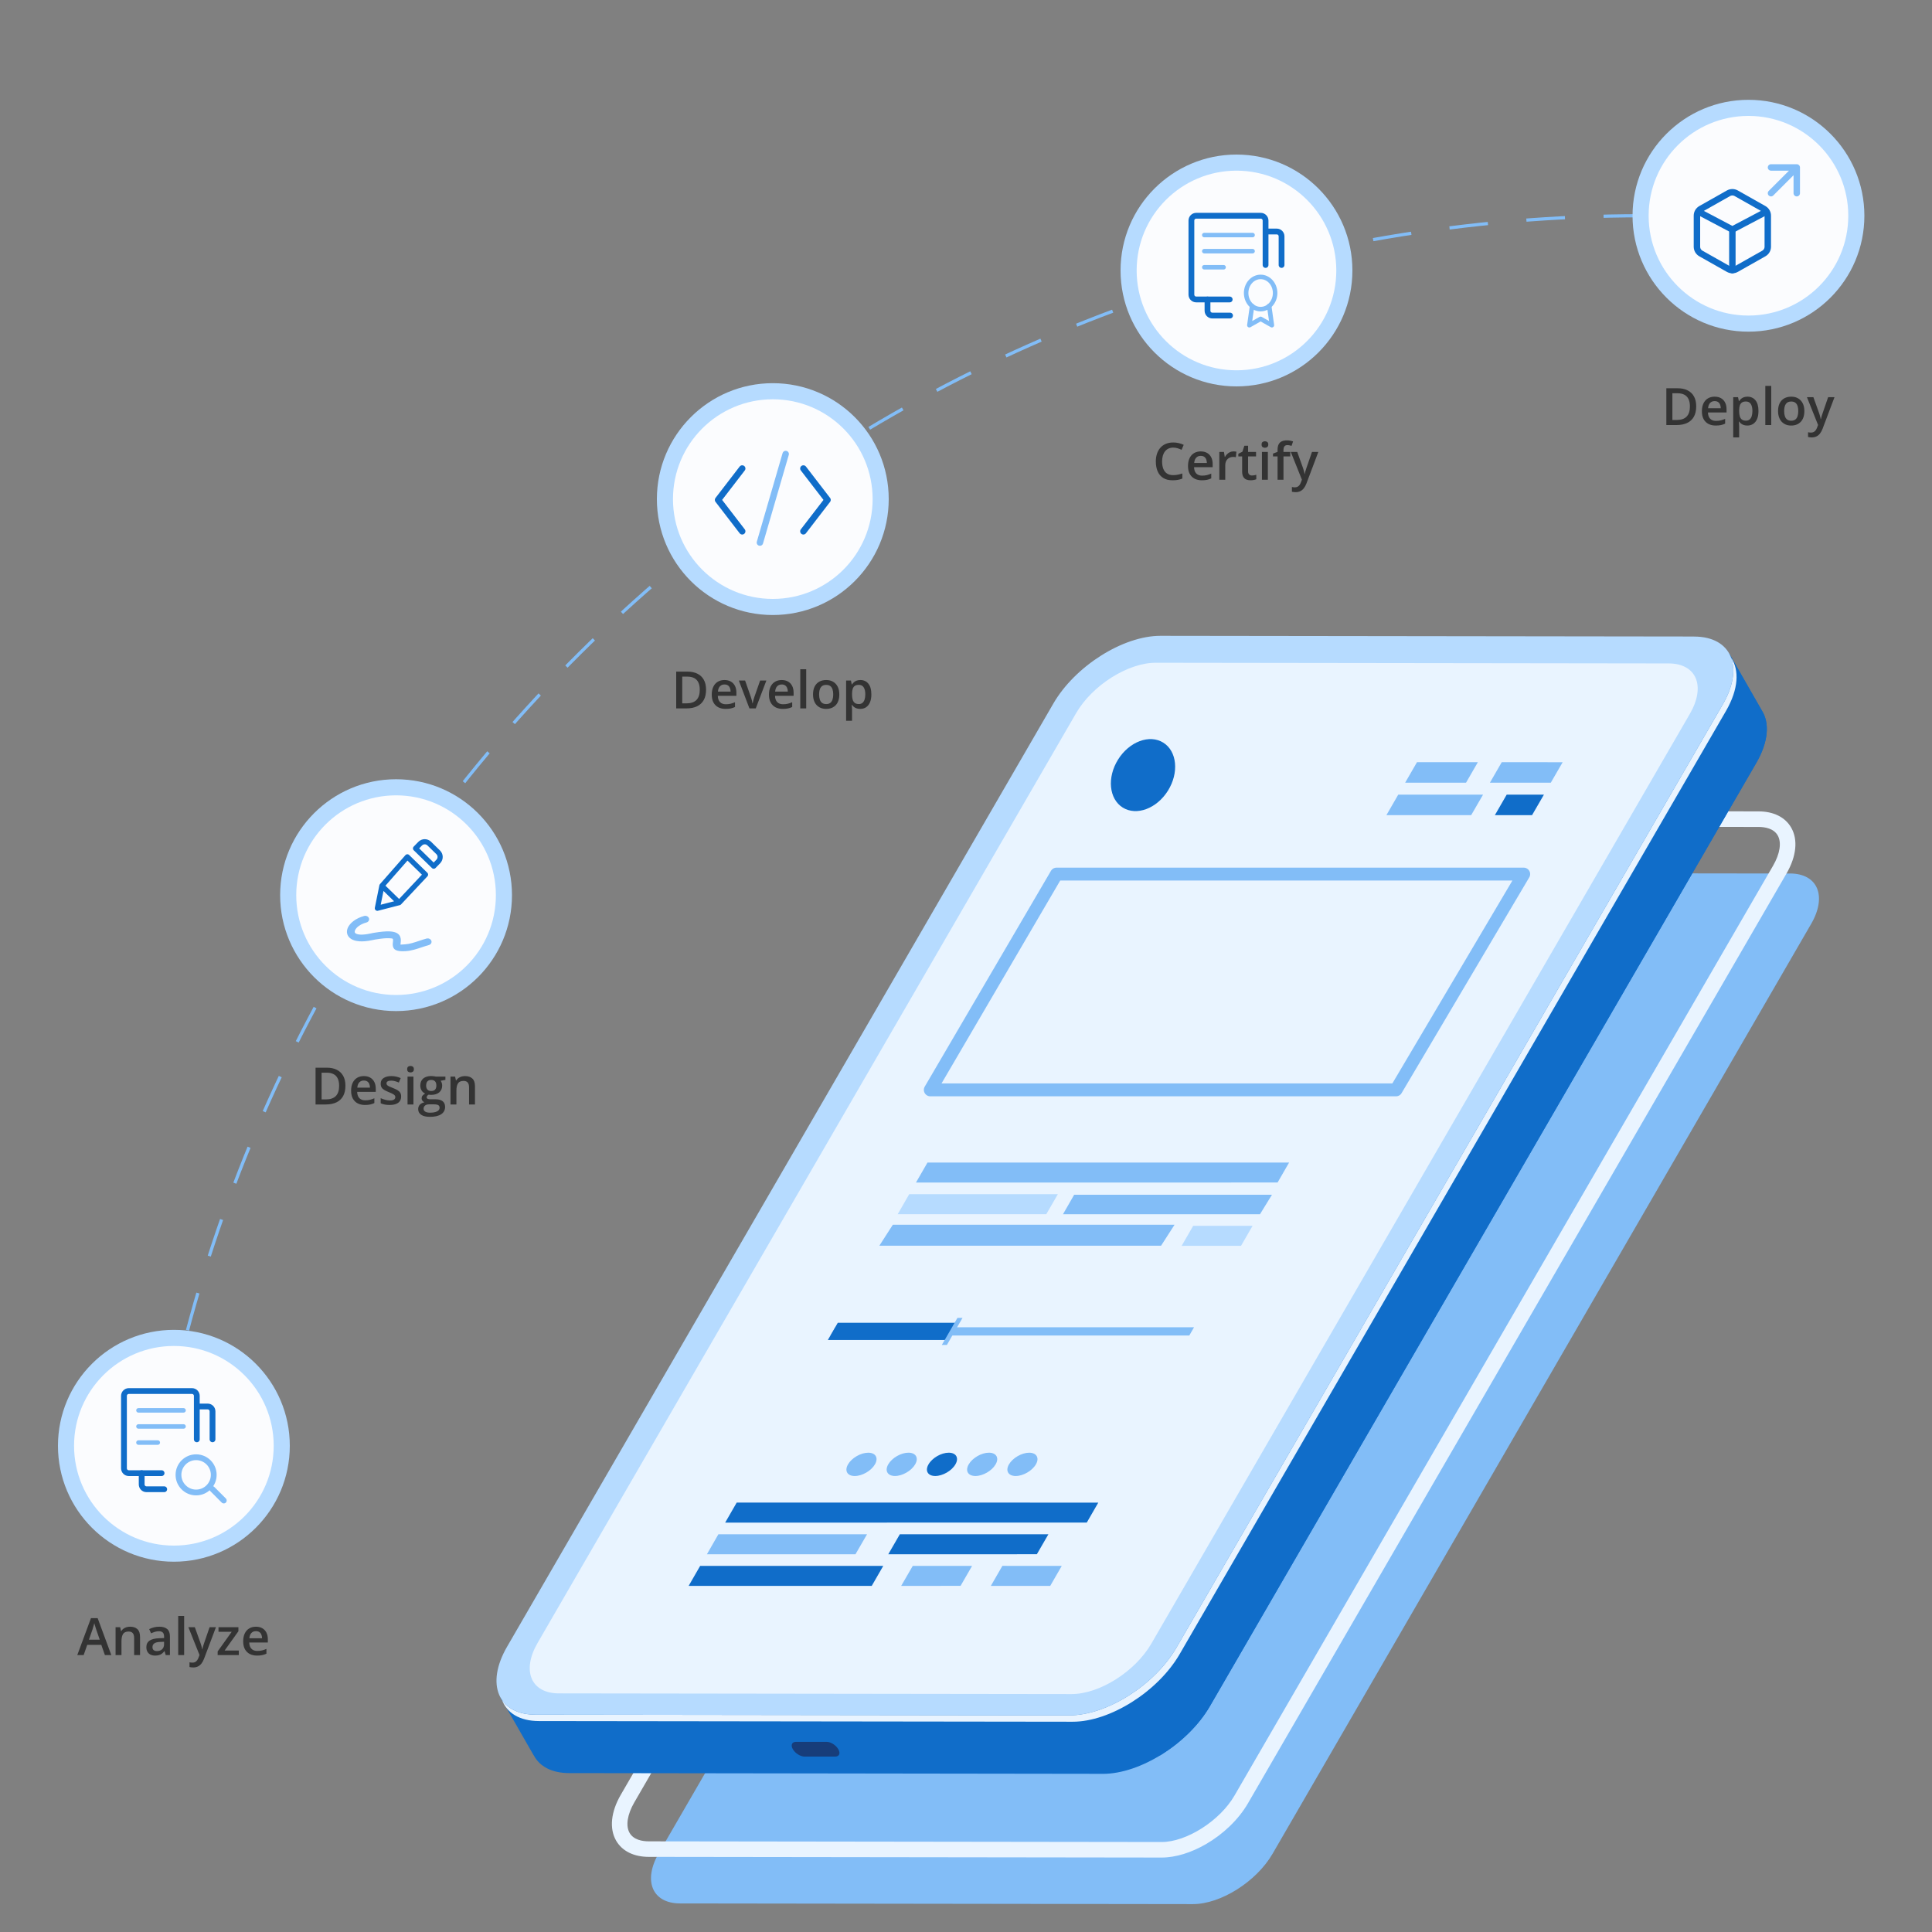 <svg width="600" height="600" viewBox="0 0 600 600" fill="none" xmlns="http://www.w3.org/2000/svg">
<rect x="0" y="0" width="600" height="600" fill="#808080" stroke="none"/>
<g clip-path="url(#clip0_7031_58271)">
<path d="M510 67C292.999 67 110.55 214.317 58 414" stroke="#82BDF7" stroke-dasharray="12 12"/>
<path d="M555.875 271.278L396.613 271.067C387.965 271.06 376.89 278.058 371.88 286.702L204.616 575.458C199.606 584.102 202.564 591.12 211.212 591.128L370.474 591.338C379.122 591.345 390.197 584.347 395.207 575.703L562.464 286.935C567.474 278.291 564.516 271.273 555.868 271.266L555.875 271.278Z" fill="#82BDF7"/>
<path d="M374.486 572.732C369.989 575.328 365.137 576.888 360.737 576.879L201.474 576.669C196.814 576.663 193.213 574.869 191.345 571.634C189.18 567.884 189.711 562.692 192.791 557.384L360.061 268.609C365.535 259.157 377.316 251.768 386.877 251.771L546.139 251.982C550.799 251.987 554.4 253.781 556.268 257.016C558.433 260.766 557.902 265.959 554.822 271.266L387.565 560.034C384.6 565.145 379.793 569.668 374.499 572.725L374.486 572.732ZM375.622 260.099C371.002 262.766 366.724 266.706 364.231 271.021L196.962 559.797C194.814 563.52 194.265 567.04 195.524 569.221C196.769 571.378 199.454 571.838 201.483 571.843L360.745 572.054C368.48 572.065 378.849 565.458 383.382 557.629L550.639 268.861C552.799 265.13 553.336 261.617 552.077 259.436C550.831 257.279 548.147 256.819 546.118 256.814L386.856 256.603C383.387 256.596 379.372 257.934 375.61 260.106L375.622 260.099Z" fill="#E9F4FF"/>
<path d="M342.491 550.878L176.748 550.649C171.301 550.64 167.562 548.55 165.786 545.163L165.762 545.177L155.409 527.134L166.991 531.232C167.275 530.676 167.546 530.127 167.874 529.562L337.535 236.643C344.268 225.011 359.16 215.597 370.808 215.62L534.223 215.837C535.135 211.699 537.02 202.964 537.02 202.964L547.14 220.634C549.617 224.499 549.234 230.373 545.424 236.936L375.75 529.862C369.018 541.494 354.126 550.909 342.478 550.885L342.491 550.878Z" fill="#106DC9"/>
<path d="M249.837 545.527L259.379 545.525C260.653 545.524 261.074 544.497 260.345 543.235C259.616 541.973 257.995 540.948 256.733 540.941L247.191 540.943C245.917 540.944 245.497 541.971 246.225 543.233C246.954 544.495 248.575 545.52 249.837 545.527Z" fill="#173D7A"/>
<path d="M337.536 236.643C344.268 225.011 359.16 215.597 370.808 215.62L534.223 215.837C535.135 211.699 537.02 202.964 537.02 202.964L547.14 220.634C549.617 224.499 549.234 230.373 545.425 236.936L375.751 529.862C372.241 535.924 366.501 541.378 360.169 545.213L259.818 370.842L337.543 236.655L337.536 236.643Z" fill="#106DC9"/>
<path d="M526.14 197.677L360.404 197.46C348.763 197.449 333.871 206.863 327.132 218.483L157.465 511.422C150.733 523.054 154.71 532.489 166.339 532.508L332.075 532.725C343.716 532.736 358.607 523.322 365.347 511.702L535.021 218.776C541.753 207.144 537.776 197.708 526.147 197.689L526.14 197.677Z" fill="#B6DBFF"/>
<path d="M333.099 534.698L167.351 534.489C161.346 534.475 157.403 531.947 155.9 527.929C157.847 530.792 161.387 532.507 166.338 532.508L332.074 532.725C343.715 532.736 358.607 523.322 365.346 511.702L535.021 218.775C538.29 213.145 539.017 208.036 537.598 204.248C540.22 208.11 539.911 214.056 536.046 220.748L366.371 513.676C359.639 525.308 344.747 534.722 333.099 534.698V534.698Z" fill="#E9F4FF"/>
<path d="M518.203 206.033L358.941 205.821C350.292 205.814 339.218 212.812 334.208 221.456L166.954 510.224C161.944 518.868 164.902 525.886 173.55 525.894L332.812 526.106C341.46 526.113 352.535 519.115 357.544 510.471L524.799 221.703C529.808 213.059 526.851 206.041 518.203 206.033V206.033Z" fill="#E9F4FF"/>
<path d="M337.507 472.849L225.207 472.862L228.789 466.643L341.085 466.649L337.507 472.849Z" fill="#106DC9"/>
<path d="M270.722 492.515L213.859 492.517L217.442 486.298L274.305 486.297L270.722 492.515Z" fill="#106DC9"/>
<path d="M298.313 492.501L279.871 492.511L283.461 486.304L301.891 486.301L298.313 492.501Z" fill="#82BDF7"/>
<path d="M326.159 492.504L307.716 492.514L311.299 486.295L329.737 486.305L326.159 492.504Z" fill="#82BDF7"/>
<path d="M265.681 482.68L219.539 482.685L223.109 476.473L269.271 476.473L265.681 482.68Z" fill="#82BDF7"/>
<path d="M322.006 482.679L275.864 482.684L279.453 476.477L325.596 476.473L322.006 482.679Z" fill="#106DC9"/>
<path d="M271.721 454.766C270.573 456.769 267.767 458.389 265.446 458.389C263.126 458.389 262.204 456.764 263.359 454.774C264.507 452.771 267.313 451.151 269.634 451.151C271.954 451.152 272.876 452.776 271.721 454.766Z" fill="#82BDF7"/>
<path d="M284.217 454.758C283.069 456.761 280.263 458.381 277.942 458.381C275.634 458.373 274.7 456.756 275.855 454.766C277.003 452.763 279.809 451.143 282.13 451.143C284.438 451.15 285.372 452.768 284.217 454.758Z" fill="#82BDF7"/>
<path d="M296.72 454.762C295.572 456.765 292.765 458.385 290.445 458.384C288.137 458.377 287.203 456.76 288.358 454.769C289.505 452.767 292.312 451.147 294.632 451.147C296.953 451.147 297.875 452.772 296.72 454.762Z" fill="#106DC9"/>
<path d="M309.203 454.762C308.055 456.765 305.249 458.385 302.928 458.385C300.608 458.384 299.686 456.76 300.841 454.77C301.996 452.779 304.795 451.147 307.116 451.147C309.436 451.147 310.358 452.772 309.203 454.762Z" fill="#82BDF7"/>
<path d="M321.706 454.765C320.558 456.767 317.752 458.388 315.431 458.387C313.123 458.38 312.189 456.762 313.344 454.772C314.499 452.782 317.298 451.15 319.619 451.15C321.927 451.157 322.861 452.775 321.706 454.765Z" fill="#82BDF7"/>
<path d="M396.764 367.238L284.463 367.251L288.046 361.033L400.341 361.04L396.764 367.238Z" fill="#82BDF7"/>
<path d="M360.58 386.867L273.09 386.866L277.278 380.352L364.769 380.353L360.58 386.867Z" fill="#82BDF7"/>
<path d="M385.416 386.894L366.973 386.904L370.556 380.686L388.994 380.695L385.416 386.894Z" fill="#B6DBFF"/>
<path d="M324.938 377.07L278.795 377.075L282.366 370.864L328.528 370.864L324.938 377.07Z" fill="#B6DBFF"/>
<path d="M391.295 377.095L330.118 377.094L333.589 371.045L395.018 371.046L391.295 377.095Z" fill="#82BDF7"/>
<path d="M455.29 243.073L436.384 243.073L440.059 236.703L458.965 236.703L455.29 243.073Z" fill="#82BDF7"/>
<path d="M481.614 243.073L462.708 243.073L466.383 236.703L485.296 236.715L481.614 243.073Z" fill="#82BDF7"/>
<path d="M456.89 253.146L430.566 253.147L434.241 246.777L460.572 246.788L456.89 253.146Z" fill="#82BDF7"/>
<path d="M475.796 253.147L464.245 253.149L467.92 246.779L479.478 246.789L475.796 253.147Z" fill="#106DC9"/>
<path d="M369.346 414.759L257.9 414.753L259.382 412.198L370.821 412.191L369.346 414.759Z" fill="#82BDF7"/>
<path d="M294.654 416.148L257.09 416.152L260.18 410.806L297.744 410.802L294.654 416.148Z" fill="#106DC9"/>
<path d="M294.068 417.677L292.49 417.69L297.343 409.284L298.921 409.271L294.068 417.677Z" fill="#82BDF7"/>
<ellipse cx="9.131" cy="11.884" rx="9.131" ry="11.884" transform="matrix(0.848 0.53 -0.53 0.848 353.529 225.797)" fill="#106DC9"/>
<path d="M328.113 271.457L288.912 338.469H433.55L473.202 271.457H328.113Z" stroke="#82BDF7" stroke-width="4" stroke-linecap="round" stroke-linejoin="round"/>
<circle cx="123" cy="278" r="36" fill="#B6DBFF"/>
<circle cx="123" cy="278" r="31" fill="#FBFCFE"/>
<path fill-rule="evenodd" clip-rule="evenodd" d="M113.08 284.465C113.718 284.292 114.39 284.608 114.587 285.167C114.784 285.728 114.425 286.32 113.79 286.493C111.934 286.993 110.691 287.961 110.278 288.871C110.168 289.114 110.131 289.336 110.173 289.52C110.205 289.658 110.3 289.785 110.457 289.884C111.134 290.32 112.594 290.432 115.045 289.908C116.231 289.653 115.745 289.759 116.537 289.629C118.112 289.373 119.683 289.198 120.951 289.252C122.615 289.325 123.866 289.796 124.291 290.92C124.568 291.648 124.491 292.279 124.421 292.845C124.396 293.049 124.374 293.237 124.384 293.362C124.384 293.366 124.635 293.351 125.853 293.266C127.263 293.167 128.723 292.678 130.163 292.194C130.902 291.946 131.635 291.701 132.467 291.475C133.104 291.304 133.777 291.622 133.969 292.181C134.163 292.742 133.802 293.334 133.167 293.502C132.521 293.675 131.774 293.928 131.024 294.177C129.418 294.717 127.796 295.26 126.043 295.383C122.834 295.604 122.089 294.806 121.975 293.524C121.948 293.222 121.982 292.93 122.02 292.617C122.062 292.266 122.109 291.874 122.002 291.589C121.955 291.462 121.499 291.396 120.837 291.37C119.775 291.324 118.386 291.481 116.971 291.714C116.266 291.828 116.771 291.718 115.613 291.966C112.385 292.656 110.24 292.363 109.04 291.591C108.365 291.159 107.964 290.592 107.809 289.954C107.665 289.36 107.747 288.72 108.036 288.082C108.688 286.651 110.489 285.162 113.08 284.465Z" fill="#82BDF7"/>
<path d="M118.605 275.096L117.194 282.064L123.968 280.322M118.605 275.096L123.968 280.322M118.605 275.096L126.508 266.096L132.153 271.612L123.968 280.322M129.048 263.483L134.694 268.999L136.126 267.527C136.894 266.736 136.878 265.473 136.089 264.702L133.305 261.981C132.514 261.208 131.245 261.224 130.473 262.018L129.048 263.483Z" stroke="#106DC9" stroke-width="1.6" stroke-linecap="round" stroke-linejoin="round"/>
<path d="M107.273 337.18C107.273 338.466 107.034 339.542 106.555 340.406C106.076 341.266 105.38 341.914 104.469 342.352C103.557 342.784 102.458 343 101.172 343H98V331.578H101.516C102.698 331.578 103.719 331.792 104.578 332.219C105.438 332.641 106.102 333.268 106.57 334.102C107.039 334.93 107.273 335.956 107.273 337.18ZM105.32 337.234C105.32 336.297 105.172 335.526 104.875 334.922C104.583 334.318 104.151 333.87 103.578 333.578C103.01 333.281 102.31 333.133 101.477 333.133H99.875V341.43H101.203C102.583 341.43 103.615 341.078 104.297 340.375C104.979 339.672 105.32 338.625 105.32 337.234ZM112.992 334.188C113.763 334.188 114.424 334.346 114.977 334.664C115.529 334.982 115.953 335.432 116.25 336.016C116.547 336.599 116.695 337.297 116.695 338.109V339.094H110.922C110.943 339.932 111.167 340.578 111.594 341.031C112.026 341.484 112.63 341.711 113.406 341.711C113.958 341.711 114.453 341.659 114.891 341.555C115.333 341.445 115.789 341.286 116.258 341.078V342.57C115.826 342.773 115.385 342.922 114.938 343.016C114.49 343.109 113.953 343.156 113.328 343.156C112.479 343.156 111.732 342.992 111.086 342.664C110.445 342.331 109.943 341.836 109.578 341.18C109.219 340.523 109.039 339.708 109.039 338.734C109.039 337.766 109.203 336.943 109.531 336.266C109.859 335.589 110.32 335.073 110.914 334.719C111.508 334.365 112.201 334.188 112.992 334.188ZM112.992 335.57C112.414 335.57 111.945 335.758 111.586 336.133C111.232 336.508 111.023 337.057 110.961 337.781H114.898C114.893 337.349 114.82 336.966 114.68 336.633C114.544 336.299 114.336 336.039 114.055 335.852C113.779 335.664 113.424 335.57 112.992 335.57ZM124.578 340.531C124.578 341.099 124.44 341.578 124.164 341.969C123.888 342.359 123.484 342.656 122.953 342.859C122.427 343.057 121.781 343.156 121.016 343.156C120.411 343.156 119.891 343.112 119.453 343.023C119.021 342.94 118.612 342.81 118.227 342.633V341.047C118.638 341.24 119.099 341.406 119.609 341.547C120.125 341.688 120.612 341.758 121.07 341.758C121.674 341.758 122.109 341.664 122.375 341.477C122.641 341.284 122.773 341.029 122.773 340.711C122.773 340.523 122.719 340.357 122.609 340.211C122.505 340.06 122.307 339.906 122.016 339.75C121.729 339.589 121.307 339.396 120.75 339.172C120.203 338.953 119.742 338.734 119.367 338.516C118.992 338.297 118.708 338.034 118.516 337.727C118.323 337.414 118.227 337.016 118.227 336.531C118.227 335.766 118.529 335.185 119.133 334.789C119.742 334.388 120.547 334.188 121.547 334.188C122.078 334.188 122.578 334.242 123.047 334.352C123.521 334.456 123.984 334.609 124.438 334.812L123.859 336.195C123.469 336.023 123.076 335.883 122.68 335.773C122.289 335.659 121.891 335.602 121.484 335.602C121.01 335.602 120.648 335.674 120.398 335.82C120.154 335.966 120.031 336.174 120.031 336.445C120.031 336.648 120.091 336.82 120.211 336.961C120.331 337.102 120.536 337.242 120.828 337.383C121.125 337.523 121.536 337.698 122.062 337.906C122.578 338.104 123.023 338.312 123.398 338.531C123.779 338.745 124.07 339.008 124.273 339.32C124.477 339.633 124.578 340.036 124.578 340.531ZM128.398 334.352V343H126.562V334.352H128.398ZM127.492 331.039C127.773 331.039 128.016 331.115 128.219 331.266C128.427 331.417 128.531 331.677 128.531 332.047C128.531 332.411 128.427 332.672 128.219 332.828C128.016 332.979 127.773 333.055 127.492 333.055C127.201 333.055 126.953 332.979 126.75 332.828C126.552 332.672 126.453 332.411 126.453 332.047C126.453 331.677 126.552 331.417 126.75 331.266C126.953 331.115 127.201 331.039 127.492 331.039ZM133.5 346.844C132.328 346.844 131.43 346.633 130.805 346.211C130.18 345.789 129.867 345.198 129.867 344.438C129.867 343.906 130.034 343.456 130.367 343.086C130.701 342.721 131.177 342.469 131.797 342.328C131.562 342.224 131.359 342.062 131.188 341.844C131.021 341.62 130.938 341.372 130.938 341.102C130.938 340.779 131.029 340.503 131.211 340.273C131.393 340.044 131.667 339.823 132.031 339.609C131.578 339.417 131.214 339.104 130.938 338.672C130.667 338.234 130.531 337.721 130.531 337.133C130.531 336.508 130.664 335.977 130.93 335.539C131.195 335.096 131.583 334.76 132.094 334.531C132.604 334.297 133.221 334.18 133.945 334.18C134.102 334.18 134.271 334.19 134.453 334.211C134.641 334.227 134.812 334.247 134.969 334.273C135.13 334.294 135.253 334.318 135.336 334.344H138.328V335.367L136.859 335.641C137 335.839 137.112 336.065 137.195 336.32C137.279 336.57 137.32 336.844 137.32 337.141C137.32 338.036 137.01 338.742 136.391 339.258C135.776 339.768 134.927 340.023 133.844 340.023C133.583 340.013 133.331 339.992 133.086 339.961C132.898 340.076 132.755 340.203 132.656 340.344C132.557 340.479 132.508 340.633 132.508 340.805C132.508 340.945 132.557 341.06 132.656 341.148C132.755 341.232 132.901 341.294 133.094 341.336C133.292 341.378 133.531 341.398 133.812 341.398H135.305C136.253 341.398 136.977 341.599 137.477 342C137.977 342.401 138.227 342.99 138.227 343.766C138.227 344.75 137.82 345.508 137.008 346.039C136.195 346.576 135.026 346.844 133.5 346.844ZM133.57 345.555C134.211 345.555 134.75 345.492 135.188 345.367C135.625 345.242 135.956 345.062 136.18 344.828C136.404 344.599 136.516 344.326 136.516 344.008C136.516 343.727 136.445 343.51 136.305 343.359C136.164 343.208 135.953 343.104 135.672 343.047C135.391 342.99 135.042 342.961 134.625 342.961H133.266C132.927 342.961 132.628 343.013 132.367 343.117C132.107 343.227 131.904 343.383 131.758 343.586C131.617 343.789 131.547 344.034 131.547 344.32C131.547 344.716 131.721 345.021 132.07 345.234C132.424 345.448 132.924 345.555 133.57 345.555ZM133.93 338.82C134.466 338.82 134.865 338.674 135.125 338.383C135.385 338.086 135.516 337.669 135.516 337.133C135.516 336.549 135.38 336.112 135.109 335.82C134.844 335.529 134.448 335.383 133.922 335.383C133.406 335.383 133.013 335.531 132.742 335.828C132.477 336.125 132.344 336.565 132.344 337.148C132.344 337.674 132.477 338.086 132.742 338.383C133.013 338.674 133.409 338.82 133.93 338.82ZM144.414 334.188C145.388 334.188 146.146 334.44 146.688 334.945C147.234 335.445 147.508 336.25 147.508 337.359V343H145.672V337.703C145.672 337.031 145.534 336.529 145.258 336.195C144.982 335.857 144.555 335.688 143.977 335.688C143.138 335.688 142.555 335.945 142.227 336.461C141.904 336.977 141.742 337.724 141.742 338.703V343H139.906V334.352H141.336L141.594 335.523H141.695C141.883 335.221 142.115 334.974 142.391 334.781C142.672 334.583 142.984 334.435 143.328 334.336C143.677 334.237 144.039 334.188 144.414 334.188Z" fill="#333333"/>
<circle cx="240" cy="155" r="36" fill="#B6DBFF"/>
<circle cx="240" cy="155" r="31" fill="#FBFCFE"/>
<path d="M249.5 165L257 155.25L249.5 145.5" stroke="#106DC9" stroke-width="2" stroke-linecap="round" stroke-linejoin="round"/>
<path d="M244 141L236 168.5" stroke="#82BDF7" stroke-width="2" stroke-linecap="round" stroke-linejoin="round"/>
<path d="M230.5 165L223 155.25L230.5 145.5" stroke="#106DC9" stroke-width="2" stroke-linecap="round" stroke-linejoin="round"/>
<path d="M219.273 214.18C219.273 215.466 219.034 216.542 218.555 217.406C218.076 218.266 217.38 218.914 216.469 219.352C215.557 219.784 214.458 220 213.172 220H210V208.578H213.516C214.698 208.578 215.719 208.792 216.578 209.219C217.438 209.641 218.102 210.268 218.57 211.102C219.039 211.93 219.273 212.956 219.273 214.18ZM217.32 214.234C217.32 213.297 217.172 212.526 216.875 211.922C216.583 211.318 216.151 210.87 215.578 210.578C215.01 210.281 214.31 210.133 213.477 210.133H211.875V218.43H213.203C214.583 218.43 215.615 218.078 216.297 217.375C216.979 216.672 217.32 215.625 217.32 214.234ZM224.992 211.188C225.763 211.188 226.424 211.346 226.977 211.664C227.529 211.982 227.953 212.432 228.25 213.016C228.547 213.599 228.695 214.297 228.695 215.109V216.094H222.922C222.943 216.932 223.167 217.578 223.594 218.031C224.026 218.484 224.63 218.711 225.406 218.711C225.958 218.711 226.453 218.659 226.891 218.555C227.333 218.445 227.789 218.286 228.258 218.078V219.57C227.826 219.773 227.385 219.922 226.938 220.016C226.49 220.109 225.953 220.156 225.328 220.156C224.479 220.156 223.732 219.992 223.086 219.664C222.445 219.331 221.943 218.836 221.578 218.18C221.219 217.523 221.039 216.708 221.039 215.734C221.039 214.766 221.203 213.943 221.531 213.266C221.859 212.589 222.32 212.073 222.914 211.719C223.508 211.365 224.201 211.188 224.992 211.188ZM224.992 212.57C224.414 212.57 223.945 212.758 223.586 213.133C223.232 213.508 223.023 214.057 222.961 214.781H226.898C226.893 214.349 226.82 213.966 226.68 213.633C226.544 213.299 226.336 213.039 226.055 212.852C225.779 212.664 225.424 212.57 224.992 212.57ZM232.742 220L229.453 211.352H231.398L233.18 216.43C233.294 216.753 233.398 217.102 233.492 217.477C233.586 217.852 233.651 218.167 233.688 218.422H233.75C233.786 218.156 233.857 217.839 233.961 217.469C234.065 217.094 234.172 216.747 234.281 216.43L236.062 211.352H238L234.711 220H232.742ZM242.758 211.188C243.529 211.188 244.19 211.346 244.742 211.664C245.294 211.982 245.719 212.432 246.016 213.016C246.312 213.599 246.461 214.297 246.461 215.109V216.094H240.688C240.708 216.932 240.932 217.578 241.359 218.031C241.792 218.484 242.396 218.711 243.172 218.711C243.724 218.711 244.219 218.659 244.656 218.555C245.099 218.445 245.555 218.286 246.023 218.078V219.57C245.591 219.773 245.151 219.922 244.703 220.016C244.255 220.109 243.719 220.156 243.094 220.156C242.245 220.156 241.497 219.992 240.852 219.664C240.211 219.331 239.708 218.836 239.344 218.18C238.984 217.523 238.805 216.708 238.805 215.734C238.805 214.766 238.969 213.943 239.297 213.266C239.625 212.589 240.086 212.073 240.68 211.719C241.273 211.365 241.966 211.188 242.758 211.188ZM242.758 212.57C242.18 212.57 241.711 212.758 241.352 213.133C240.997 213.508 240.789 214.057 240.727 214.781H244.664C244.659 214.349 244.586 213.966 244.445 213.633C244.31 213.299 244.102 213.039 243.82 212.852C243.544 212.664 243.19 212.57 242.758 212.57ZM250.375 220H248.531V207.844H250.375V220ZM260.656 215.656C260.656 216.375 260.562 217.013 260.375 217.57C260.188 218.128 259.914 218.599 259.555 218.984C259.195 219.365 258.763 219.656 258.258 219.859C257.753 220.057 257.182 220.156 256.547 220.156C255.953 220.156 255.409 220.057 254.914 219.859C254.419 219.656 253.99 219.365 253.625 218.984C253.266 218.599 252.987 218.128 252.789 217.57C252.591 217.013 252.492 216.375 252.492 215.656C252.492 214.703 252.656 213.896 252.984 213.234C253.318 212.568 253.792 212.06 254.406 211.711C255.021 211.362 255.753 211.188 256.602 211.188C257.398 211.188 258.102 211.362 258.711 211.711C259.32 212.06 259.797 212.568 260.141 213.234C260.484 213.901 260.656 214.708 260.656 215.656ZM254.383 215.656C254.383 216.286 254.458 216.826 254.609 217.273C254.766 217.721 255.005 218.065 255.328 218.305C255.651 218.539 256.068 218.656 256.578 218.656C257.089 218.656 257.505 218.539 257.828 218.305C258.151 218.065 258.388 217.721 258.539 217.273C258.69 216.826 258.766 216.286 258.766 215.656C258.766 215.026 258.69 214.492 258.539 214.055C258.388 213.612 258.151 213.276 257.828 213.047C257.505 212.812 257.086 212.695 256.57 212.695C255.81 212.695 255.255 212.951 254.906 213.461C254.557 213.971 254.383 214.703 254.383 215.656ZM267.203 211.188C268.229 211.188 269.052 211.562 269.672 212.312C270.297 213.062 270.609 214.177 270.609 215.656C270.609 216.635 270.464 217.461 270.172 218.133C269.885 218.799 269.482 219.305 268.961 219.648C268.445 219.987 267.844 220.156 267.156 220.156C266.719 220.156 266.339 220.099 266.016 219.984C265.693 219.87 265.417 219.721 265.188 219.539C264.958 219.352 264.766 219.148 264.609 218.93H264.5C264.526 219.138 264.549 219.37 264.57 219.625C264.596 219.875 264.609 220.104 264.609 220.312V223.836H262.766V211.352H264.266L264.523 212.547H264.609C264.771 212.302 264.966 212.076 265.195 211.867C265.43 211.659 265.711 211.495 266.039 211.375C266.372 211.25 266.76 211.188 267.203 211.188ZM266.711 212.688C266.206 212.688 265.799 212.789 265.492 212.992C265.19 213.19 264.969 213.49 264.828 213.891C264.693 214.292 264.62 214.794 264.609 215.398V215.656C264.609 216.297 264.674 216.841 264.805 217.289C264.94 217.732 265.161 218.07 265.469 218.305C265.781 218.534 266.203 218.648 266.734 218.648C267.182 218.648 267.552 218.526 267.844 218.281C268.141 218.036 268.362 217.688 268.508 217.234C268.654 216.781 268.727 216.247 268.727 215.633C268.727 214.701 268.56 213.977 268.227 213.461C267.898 212.945 267.393 212.688 266.711 212.688Z" fill="#333333"/>
<circle cx="384" cy="84" r="36" fill="#B6DBFF"/>
<circle cx="384" cy="84" r="31" fill="#FBFCFE"/>
<path d="M381.892 93H371.5C370.672 93 370 92.328 370 91.5V68.5C370 67.672 370.672 67 371.5 67H391.532C392.361 67 393.032 67.672 393.032 68.5V71.894M393.032 82.294V71.894M393.032 71.894H396.5C397.328 71.894 398 72.566 398 73.394V82.294" stroke="#106DC9" stroke-width="1.8" stroke-linecap="round" stroke-linejoin="round"/>
<path d="M374 73H389" stroke="#82BDF7" stroke-width="1.4" stroke-linecap="round"/>
<path d="M374 78H389" stroke="#82BDF7" stroke-width="1.4" stroke-linecap="round"/>
<path d="M374 83H380" stroke="#82BDF7" stroke-width="1.4" stroke-linecap="round"/>
<path d="M375 93V96.5C375 97.328 375.672 98 376.5 98H382" stroke="#106DC9" stroke-width="1.8" stroke-linecap="round" stroke-linejoin="round"/>
<path d="M391.5 96C393.985 96 396 93.761 396 91C396 88.239 393.985 86 391.5 86C389.015 86 387 88.239 387 91C387 93.761 389.015 96 391.5 96Z" stroke="#82BDF7" stroke-width="1.4" stroke-linecap="round" stroke-linejoin="round"/>
<path d="M388.847 95.007L388 101L391.5 99.026L395 101L394.153 95" stroke="#82BDF7" stroke-width="1.4" stroke-linecap="round" stroke-linejoin="round"/>
<path d="M364.367 139.008C363.82 139.008 363.331 139.107 362.898 139.305C362.471 139.503 362.109 139.789 361.812 140.164C361.516 140.534 361.289 140.984 361.133 141.516C360.977 142.042 360.898 142.635 360.898 143.297C360.898 144.182 361.023 144.945 361.273 145.586C361.523 146.221 361.904 146.711 362.414 147.055C362.924 147.393 363.57 147.562 364.352 147.562C364.836 147.562 365.307 147.516 365.766 147.422C366.224 147.328 366.698 147.201 367.188 147.039V148.633C366.724 148.815 366.255 148.948 365.781 149.031C365.307 149.115 364.76 149.156 364.141 149.156C362.974 149.156 362.005 148.914 361.234 148.43C360.469 147.945 359.896 147.263 359.516 146.383C359.141 145.503 358.953 144.471 358.953 143.289C358.953 142.424 359.073 141.633 359.312 140.914C359.552 140.195 359.901 139.576 360.359 139.055C360.818 138.529 361.383 138.125 362.055 137.844C362.732 137.557 363.505 137.414 364.375 137.414C364.948 137.414 365.51 137.479 366.062 137.609C366.62 137.734 367.135 137.914 367.609 138.148L366.953 139.695C366.557 139.508 366.143 139.346 365.711 139.211C365.279 139.076 364.831 139.008 364.367 139.008ZM372.898 140.188C373.669 140.188 374.331 140.346 374.883 140.664C375.435 140.982 375.859 141.432 376.156 142.016C376.453 142.599 376.602 143.297 376.602 144.109V145.094H370.828C370.849 145.932 371.073 146.578 371.5 147.031C371.932 147.484 372.536 147.711 373.312 147.711C373.865 147.711 374.359 147.659 374.797 147.555C375.24 147.445 375.695 147.286 376.164 147.078V148.57C375.732 148.773 375.292 148.922 374.844 149.016C374.396 149.109 373.859 149.156 373.234 149.156C372.385 149.156 371.638 148.992 370.992 148.664C370.352 148.331 369.849 147.836 369.484 147.18C369.125 146.523 368.945 145.708 368.945 144.734C368.945 143.766 369.109 142.943 369.438 142.266C369.766 141.589 370.227 141.073 370.82 140.719C371.414 140.365 372.107 140.188 372.898 140.188ZM372.898 141.57C372.32 141.57 371.852 141.758 371.492 142.133C371.138 142.508 370.93 143.057 370.867 143.781H374.805C374.799 143.349 374.727 142.966 374.586 142.633C374.451 142.299 374.242 142.039 373.961 141.852C373.685 141.664 373.331 141.57 372.898 141.57ZM383.055 140.188C383.201 140.188 383.359 140.195 383.531 140.211C383.703 140.227 383.852 140.247 383.977 140.273L383.805 141.992C383.695 141.961 383.56 141.938 383.398 141.922C383.242 141.906 383.102 141.898 382.977 141.898C382.648 141.898 382.336 141.953 382.039 142.062C381.742 142.167 381.479 142.328 381.25 142.547C381.021 142.76 380.841 143.029 380.711 143.352C380.581 143.674 380.516 144.049 380.516 144.477V149H378.672V140.352H380.109L380.359 141.875H380.445C380.617 141.568 380.831 141.286 381.086 141.031C381.341 140.776 381.633 140.573 381.961 140.422C382.294 140.266 382.659 140.188 383.055 140.188ZM388.797 147.672C389.036 147.672 389.273 147.651 389.508 147.609C389.742 147.562 389.956 147.508 390.148 147.445V148.836C389.945 148.924 389.682 149 389.359 149.062C389.036 149.125 388.701 149.156 388.352 149.156C387.862 149.156 387.422 149.076 387.031 148.914C386.641 148.747 386.331 148.464 386.102 148.062C385.872 147.661 385.758 147.107 385.758 146.398V141.75H384.578V140.93L385.844 140.281L386.445 138.43H387.602V140.352H390.078V141.75H387.602V146.375C387.602 146.812 387.711 147.138 387.93 147.352C388.148 147.565 388.438 147.672 388.797 147.672ZM393.742 140.352V149H391.906V140.352H393.742ZM392.836 137.039C393.117 137.039 393.359 137.115 393.562 137.266C393.771 137.417 393.875 137.677 393.875 138.047C393.875 138.411 393.771 138.672 393.562 138.828C393.359 138.979 393.117 139.055 392.836 139.055C392.544 139.055 392.297 138.979 392.094 138.828C391.896 138.672 391.797 138.411 391.797 138.047C391.797 137.677 391.896 137.417 392.094 137.266C392.297 137.115 392.544 137.039 392.836 137.039ZM400.695 141.75H398.594V149H396.758V141.75H395.344V140.867L396.758 140.328V139.727C396.758 138.992 396.872 138.409 397.102 137.977C397.336 137.544 397.669 137.234 398.102 137.047C398.539 136.854 399.06 136.758 399.664 136.758C400.06 136.758 400.422 136.792 400.75 136.859C401.078 136.922 401.354 136.995 401.578 137.078L401.102 138.469C400.924 138.411 400.727 138.359 400.508 138.312C400.289 138.26 400.055 138.234 399.805 138.234C399.388 138.234 399.081 138.365 398.883 138.625C398.69 138.885 398.594 139.266 398.594 139.766V140.352H400.695V141.75ZM400.867 140.352H402.867L404.641 145.289C404.719 145.513 404.789 145.734 404.852 145.953C404.919 146.167 404.977 146.378 405.023 146.586C405.076 146.794 405.117 147.003 405.148 147.211H405.195C405.247 146.94 405.32 146.638 405.414 146.305C405.513 145.966 405.622 145.628 405.742 145.289L407.445 140.352H409.422L405.711 150.188C405.497 150.75 405.234 151.229 404.922 151.625C404.615 152.026 404.25 152.328 403.828 152.531C403.406 152.74 402.924 152.844 402.383 152.844C402.122 152.844 401.896 152.828 401.703 152.797C401.51 152.771 401.346 152.742 401.211 152.711V151.242C401.32 151.268 401.458 151.292 401.625 151.312C401.792 151.333 401.964 151.344 402.141 151.344C402.469 151.344 402.753 151.279 402.992 151.148C403.232 151.018 403.435 150.833 403.602 150.594C403.768 150.359 403.906 150.091 404.016 149.789L404.32 148.977L400.867 140.352Z" fill="#333333"/>
<circle cx="543" cy="67" r="36" fill="#B6DBFF"/>
<circle cx="543" cy="67" r="31" fill="#FBFCFE"/>
<path d="M549 76.63V66.958C549 66.534 548.886 66.118 548.672 65.751C548.457 65.384 548.149 65.079 547.778 64.867L539.222 60.031C538.851 59.819 538.429 59.707 538 59.707C537.571 59.707 537.149 59.819 536.778 60.031L528.222 64.867C527.851 65.079 527.543 65.384 527.328 65.751C527.114 66.118 527 66.534 527 66.958V76.63C527 77.054 527.114 77.47 527.328 77.838C527.543 78.205 527.851 78.51 528.222 78.722L536.778 83.557C537.149 83.769 537.571 83.881 538 83.881C538.429 83.881 538.851 83.769 539.222 83.557L547.778 78.722C548.149 78.51 548.457 78.205 548.672 77.838C548.886 77.47 549 77.054 549 76.63Z" stroke="#106DC9" stroke-width="2" stroke-linecap="round" stroke-linejoin="round"/>
<path d="M527.5 65.752L538 71.292L548.5 65.752" stroke="#106DC9" stroke-width="2" stroke-linecap="round" stroke-linejoin="round"/>
<path d="M538 83.884V71.293" stroke="#106DC9" stroke-width="2" stroke-linecap="round" stroke-linejoin="round"/>
<path d="M550 60L558 52M558 52H550M558 52V60" stroke="#82BDF7" stroke-width="2" stroke-linecap="round" stroke-linejoin="round"/>
<path d="M526.773 126.18C526.773 127.466 526.534 128.542 526.055 129.406C525.576 130.266 524.88 130.914 523.969 131.352C523.057 131.784 521.958 132 520.672 132H517.5V120.578H521.016C522.198 120.578 523.219 120.792 524.078 121.219C524.938 121.641 525.602 122.268 526.07 123.102C526.539 123.93 526.773 124.956 526.773 126.18ZM524.82 126.234C524.82 125.297 524.672 124.526 524.375 123.922C524.083 123.318 523.651 122.87 523.078 122.578C522.51 122.281 521.81 122.133 520.977 122.133H519.375V130.43H520.703C522.083 130.43 523.115 130.078 523.797 129.375C524.479 128.672 524.82 127.625 524.82 126.234ZM532.492 123.188C533.263 123.188 533.924 123.346 534.477 123.664C535.029 123.982 535.453 124.432 535.75 125.016C536.047 125.599 536.195 126.297 536.195 127.109V128.094H530.422C530.443 128.932 530.667 129.578 531.094 130.031C531.526 130.484 532.13 130.711 532.906 130.711C533.458 130.711 533.953 130.659 534.391 130.555C534.833 130.445 535.289 130.286 535.758 130.078V131.57C535.326 131.773 534.885 131.922 534.438 132.016C533.99 132.109 533.453 132.156 532.828 132.156C531.979 132.156 531.232 131.992 530.586 131.664C529.945 131.331 529.443 130.836 529.078 130.18C528.719 129.523 528.539 128.708 528.539 127.734C528.539 126.766 528.703 125.943 529.031 125.266C529.359 124.589 529.82 124.073 530.414 123.719C531.008 123.365 531.701 123.188 532.492 123.188ZM532.492 124.57C531.914 124.57 531.445 124.758 531.086 125.133C530.732 125.508 530.523 126.057 530.461 126.781H534.398C534.393 126.349 534.32 125.966 534.18 125.633C534.044 125.299 533.836 125.039 533.555 124.852C533.279 124.664 532.924 124.57 532.492 124.57ZM542.703 123.188C543.729 123.188 544.552 123.562 545.172 124.312C545.797 125.062 546.109 126.177 546.109 127.656C546.109 128.635 545.964 129.461 545.672 130.133C545.385 130.799 544.982 131.305 544.461 131.648C543.945 131.987 543.344 132.156 542.656 132.156C542.219 132.156 541.839 132.099 541.516 131.984C541.193 131.87 540.917 131.721 540.688 131.539C540.458 131.352 540.266 131.148 540.109 130.93H540C540.026 131.138 540.049 131.37 540.07 131.625C540.096 131.875 540.109 132.104 540.109 132.312V135.836H538.266V123.352H539.766L540.023 124.547H540.109C540.271 124.302 540.466 124.076 540.695 123.867C540.93 123.659 541.211 123.495 541.539 123.375C541.872 123.25 542.26 123.188 542.703 123.188ZM542.211 124.688C541.706 124.688 541.299 124.789 540.992 124.992C540.69 125.19 540.469 125.49 540.328 125.891C540.193 126.292 540.12 126.794 540.109 127.398V127.656C540.109 128.297 540.174 128.841 540.305 129.289C540.44 129.732 540.661 130.07 540.969 130.305C541.281 130.534 541.703 130.648 542.234 130.648C542.682 130.648 543.052 130.526 543.344 130.281C543.641 130.036 543.862 129.688 544.008 129.234C544.154 128.781 544.227 128.247 544.227 127.633C544.227 126.701 544.06 125.977 543.727 125.461C543.398 124.945 542.893 124.688 542.211 124.688ZM550.078 132H548.234V119.844H550.078V132ZM560.359 127.656C560.359 128.375 560.266 129.013 560.078 129.57C559.891 130.128 559.617 130.599 559.258 130.984C558.898 131.365 558.466 131.656 557.961 131.859C557.456 132.057 556.885 132.156 556.25 132.156C555.656 132.156 555.112 132.057 554.617 131.859C554.122 131.656 553.693 131.365 553.328 130.984C552.969 130.599 552.69 130.128 552.492 129.57C552.294 129.013 552.195 128.375 552.195 127.656C552.195 126.703 552.359 125.896 552.688 125.234C553.021 124.568 553.495 124.06 554.109 123.711C554.724 123.362 555.456 123.188 556.305 123.188C557.102 123.188 557.805 123.362 558.414 123.711C559.023 124.06 559.5 124.568 559.844 125.234C560.188 125.901 560.359 126.708 560.359 127.656ZM554.086 127.656C554.086 128.286 554.161 128.826 554.312 129.273C554.469 129.721 554.708 130.065 555.031 130.305C555.354 130.539 555.771 130.656 556.281 130.656C556.792 130.656 557.208 130.539 557.531 130.305C557.854 130.065 558.091 129.721 558.242 129.273C558.393 128.826 558.469 128.286 558.469 127.656C558.469 127.026 558.393 126.492 558.242 126.055C558.091 125.612 557.854 125.276 557.531 125.047C557.208 124.812 556.789 124.695 556.273 124.695C555.513 124.695 554.958 124.951 554.609 125.461C554.26 125.971 554.086 126.703 554.086 127.656ZM561.164 123.352H563.164L564.938 128.289C565.016 128.513 565.086 128.734 565.148 128.953C565.216 129.167 565.273 129.378 565.32 129.586C565.372 129.794 565.414 130.003 565.445 130.211H565.492C565.544 129.94 565.617 129.638 565.711 129.305C565.81 128.966 565.919 128.628 566.039 128.289L567.742 123.352H569.719L566.008 133.188C565.794 133.75 565.531 134.229 565.219 134.625C564.911 135.026 564.547 135.328 564.125 135.531C563.703 135.74 563.221 135.844 562.68 135.844C562.419 135.844 562.193 135.828 562 135.797C561.807 135.771 561.643 135.742 561.508 135.711V134.242C561.617 134.268 561.755 134.292 561.922 134.312C562.089 134.333 562.26 134.344 562.438 134.344C562.766 134.344 563.049 134.279 563.289 134.148C563.529 134.018 563.732 133.833 563.898 133.594C564.065 133.359 564.203 133.091 564.312 132.789L564.617 131.977L561.164 123.352Z" fill="#333333"/>
<circle cx="54" cy="449" r="36" fill="#B6DBFF"/>
<circle cx="54" cy="449" r="31" fill="#FBFCFE"/>
<path d="M50.18 457.5H40C39.172 457.5 38.5 456.828 38.5 456V433.5C38.5 432.672 39.172 432 40 432H59.621C60.449 432 61.121 432.672 61.121 433.5V436.8M61.121 447V436.8M61.121 436.8H64.5C65.328 436.8 66 437.472 66 438.3V447" stroke="#106DC9" stroke-width="1.8" stroke-linecap="round" stroke-linejoin="round"/>
<path d="M43 438H57" stroke="#82BDF7" stroke-width="1.4" stroke-linecap="round"/>
<path d="M43 443H57" stroke="#82BDF7" stroke-width="1.4" stroke-linecap="round"/>
<path d="M43 448H49" stroke="#82BDF7" stroke-width="1.4" stroke-linecap="round"/>
<path d="M44 457.5V461C44 461.828 44.672 462.5 45.5 462.5H51" stroke="#106DC9" stroke-width="1.8" stroke-linecap="round" stroke-linejoin="round"/>
<path d="M65.922 462.422L69.5 466.001" stroke="#82BDF7" stroke-width="1.8" stroke-linecap="round"/>
<circle cx="60.903" cy="458.031" r="5.475" stroke="#82BDF7" stroke-width="1.8"/>
<path d="M32.578 514L31.461 510.828H27.094L25.977 514H24L28.25 502.531H30.328L34.57 514H32.578ZM30.977 509.219L29.891 506.094C29.849 505.958 29.789 505.768 29.711 505.523C29.633 505.273 29.555 505.021 29.477 504.766C29.398 504.505 29.333 504.286 29.281 504.109C29.229 504.323 29.164 504.562 29.086 504.828C29.013 505.089 28.94 505.333 28.867 505.562C28.799 505.792 28.747 505.969 28.711 506.094L27.617 509.219H30.977ZM40.398 505.188C41.372 505.188 42.13 505.44 42.672 505.945C43.219 506.445 43.492 507.25 43.492 508.359V514H41.656V508.703C41.656 508.031 41.518 507.529 41.242 507.195C40.966 506.857 40.539 506.688 39.961 506.688C39.122 506.688 38.539 506.945 38.211 507.461C37.888 507.977 37.727 508.724 37.727 509.703V514H35.891V505.352H37.32L37.578 506.523H37.68C37.867 506.221 38.099 505.974 38.375 505.781C38.656 505.583 38.969 505.435 39.312 505.336C39.661 505.237 40.023 505.188 40.398 505.188ZM49.453 505.188C50.547 505.188 51.372 505.43 51.93 505.914C52.492 506.398 52.773 507.154 52.773 508.18V514H51.469L51.117 512.773H51.055C50.81 513.086 50.557 513.344 50.297 513.547C50.036 513.75 49.734 513.901 49.391 514C49.052 514.104 48.638 514.156 48.148 514.156C47.633 514.156 47.172 514.062 46.766 513.875C46.359 513.682 46.039 513.391 45.805 513C45.57 512.609 45.453 512.115 45.453 511.516C45.453 510.625 45.784 509.956 46.445 509.508C47.112 509.06 48.117 508.812 49.461 508.766L50.961 508.711V508.258C50.961 507.659 50.82 507.232 50.539 506.977C50.263 506.721 49.872 506.594 49.367 506.594C48.935 506.594 48.516 506.656 48.109 506.781C47.703 506.906 47.307 507.06 46.922 507.242L46.328 505.945C46.75 505.721 47.229 505.539 47.766 505.398C48.307 505.258 48.87 505.188 49.453 505.188ZM50.953 509.867L49.836 509.906C48.919 509.938 48.276 510.094 47.906 510.375C47.536 510.656 47.352 511.042 47.352 511.531C47.352 511.958 47.479 512.271 47.734 512.469C47.99 512.661 48.325 512.758 48.742 512.758C49.378 512.758 49.904 512.578 50.32 512.219C50.742 511.854 50.953 511.32 50.953 510.617V509.867ZM57.188 514H55.344V501.844H57.188V514ZM58.508 505.352H60.508L62.281 510.289C62.359 510.513 62.43 510.734 62.492 510.953C62.56 511.167 62.617 511.378 62.664 511.586C62.716 511.794 62.758 512.003 62.789 512.211H62.836C62.888 511.94 62.961 511.638 63.055 511.305C63.154 510.966 63.263 510.628 63.383 510.289L65.086 505.352H67.062L63.352 515.188C63.138 515.75 62.875 516.229 62.562 516.625C62.255 517.026 61.891 517.328 61.469 517.531C61.047 517.74 60.565 517.844 60.023 517.844C59.763 517.844 59.536 517.828 59.344 517.797C59.151 517.771 58.987 517.742 58.852 517.711V516.242C58.961 516.268 59.099 516.292 59.266 516.312C59.432 516.333 59.604 516.344 59.781 516.344C60.109 516.344 60.393 516.279 60.633 516.148C60.872 516.018 61.075 515.833 61.242 515.594C61.409 515.359 61.547 515.091 61.656 514.789L61.961 513.977L58.508 505.352ZM74.164 514H67.594V512.867L71.961 506.766H67.859V505.352H74.039V506.602L69.758 512.586H74.164V514ZM79.477 505.188C80.247 505.188 80.909 505.346 81.461 505.664C82.013 505.982 82.438 506.432 82.734 507.016C83.031 507.599 83.18 508.297 83.18 509.109V510.094H77.406C77.427 510.932 77.651 511.578 78.078 512.031C78.51 512.484 79.115 512.711 79.891 512.711C80.443 512.711 80.938 512.659 81.375 512.555C81.818 512.445 82.273 512.286 82.742 512.078V513.57C82.31 513.773 81.87 513.922 81.422 514.016C80.974 514.109 80.438 514.156 79.812 514.156C78.963 514.156 78.216 513.992 77.57 513.664C76.93 513.331 76.427 512.836 76.062 512.18C75.703 511.523 75.523 510.708 75.523 509.734C75.523 508.766 75.688 507.943 76.016 507.266C76.344 506.589 76.805 506.073 77.398 505.719C77.992 505.365 78.685 505.188 79.477 505.188ZM79.477 506.57C78.898 506.57 78.43 506.758 78.07 507.133C77.716 507.508 77.508 508.057 77.445 508.781H81.383C81.378 508.349 81.305 507.966 81.164 507.633C81.029 507.299 80.82 507.039 80.539 506.852C80.263 506.664 79.909 506.57 79.477 506.57Z" fill="#333333"/>
</g>
<defs>
<clipPath id="clip0_7031_58271">
<rect width="600" height="600" fill="white"/>
</clipPath>
</defs>
</svg>
